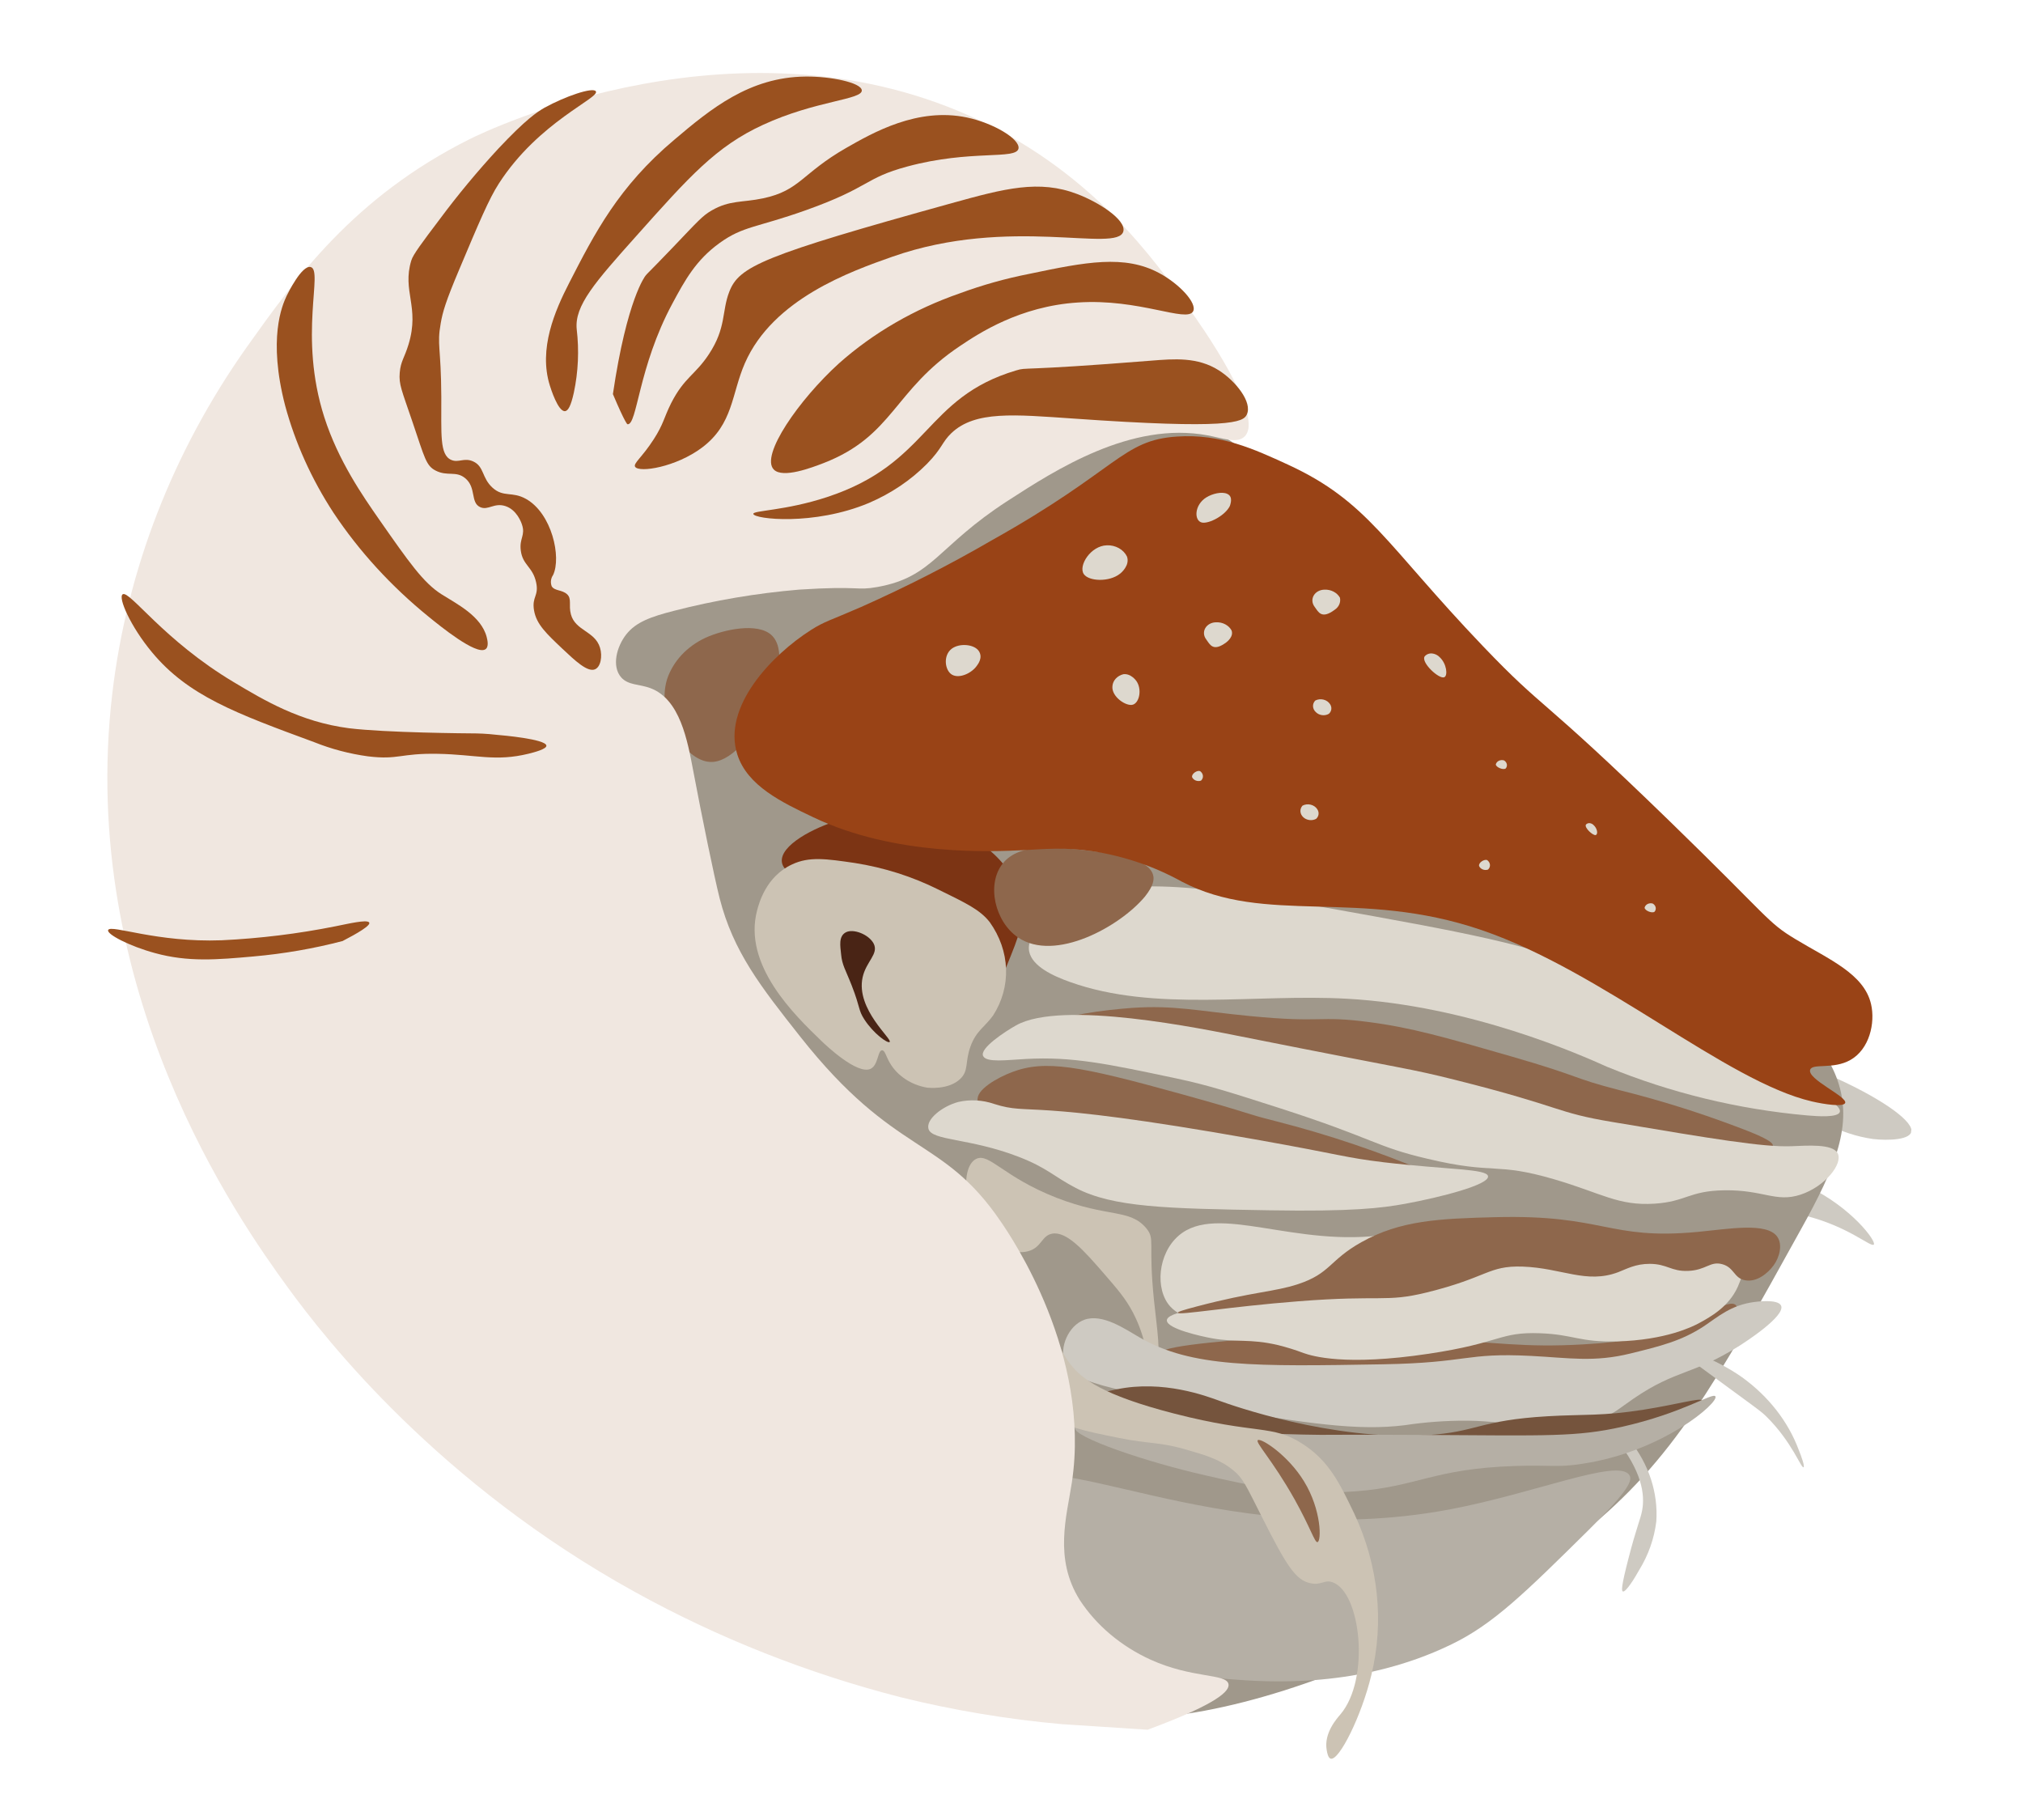 <svg width="458" height="412" viewBox="0 0 458 412" fill="none" xmlns="http://www.w3.org/2000/svg">
<g clip-path="url(#clip0)">
<path d="M409.41 268.678C419.222 273.376 424.891 281.075 424.219 281.753C423.547 282.43 418.515 277.648 408.619 275.182C404.419 274.134 403.602 274.572 398.992 273.696C389.686 272.003 378.803 267.736 379.182 265.831C379.561 263.599 395.931 262.179 409.41 268.678Z" fill="#CECAC2"/>
<path d="M414.489 243.548C425.312 248.311 432.602 253.368 432.751 255.886C432.856 258.107 427.359 258.244 424.018 257.85C420.386 257.322 416.884 256.182 413.708 254.493" fill="#CECAC2"/>
<path d="M407.594 278.539C388.398 313.214 378.798 330.563 358.629 346.802C322.85 375.605 256.089 401.924 229.955 382.274C204.247 362.967 242.891 318.099 207.793 272.79C195.061 256.3 184.123 254.794 169.797 231.474C160.424 216.222 162.628 209.34 149.559 176.232C139.132 149.823 136.418 149.552 136.961 143.543C139.824 112.629 216.006 74.722 266.442 93.73C320.746 114.201 304.671 185.343 372.778 214.935C387.158 221.182 410.086 227.65 415.993 244.514C419.517 254.533 415.681 264.044 407.594 278.539Z" fill="#A0988B"/>
<path d="M394.387 311.781C400.362 316.088 404.82 321.792 407.21 328.189C407.819 329.677 408.658 332.034 408.307 332.166C407.732 332.377 405.698 326.405 399.921 320.702C398.556 319.368 398.175 319.193 385.482 309.869C381.213 306.744 380.133 305.935 380.312 305.677C380.736 305.051 388.094 307.348 394.387 311.781Z" fill="#CECAC2"/>
<path d="M369.01 326.113C373.315 331.511 375.422 337.977 374.981 344.433C374.505 348.331 373.175 352.087 371.063 355.499C370.082 357.284 368.069 360.508 367.414 360.277C367.079 360.166 367.04 359.168 368.611 353.074C370.529 345.574 371.382 344.065 371.779 341.906C372.421 338.386 371.797 333.053 365.655 325.495" fill="#CECAC2"/>
<path d="M359.674 346.357C345.285 360.565 338.097 367.669 328.631 372.243C307.941 382.296 287.216 380.85 278.022 380.106C263.268 378.919 247.945 377.674 236.595 366.89C228.591 359.222 220.15 344.469 226.024 337.146C236.128 324.578 274.137 351.794 328.082 341.731C347.567 338.062 366.288 330.093 368.865 333.911C369.637 335.057 368.947 337.204 359.674 346.357Z" fill="#B5AFA5"/>
<path d="M242.294 222.325C261.48 229.156 284.086 224.942 304.887 226.094C332.836 227.624 358.046 238.903 363.852 241.513C378.209 247.409 393.537 251.13 409.165 252.515C411.578 252.727 416.043 253.025 416.518 251.762C417.259 249.75 407.427 245.107 399.517 241.178C373.355 228.148 374.909 226.281 360.751 219.968C347.142 213.885 331.355 211.053 299.793 205.404C264.69 199.125 251.7 199.192 241.848 204.957C239.799 206.156 232.069 210.672 233.005 215.424C233.7 218.744 238.325 220.919 242.294 222.325Z" fill="#DDD8CE"/>
<path d="M392.794 254.928C384.283 251.726 375.559 249.01 366.679 246.798C355.532 243.935 358.526 243.879 342.075 239.133C327.034 234.792 319.513 232.627 309.911 231.377C298.134 229.84 299.816 231.656 282.973 230.017C271.055 228.859 265.938 227.536 256.402 228.164C250.334 228.594 239.223 229.953 239.247 231.848C239.277 234.796 266.153 234.467 305.643 243.23C338.128 250.429 353.722 254.848 353.722 254.848C353.722 254.848 366.855 258.572 394.38 260.062C396.562 260.187 401.12 260.391 401.36 259.404C401.601 258.417 397.974 256.843 392.794 254.928Z" fill="#8E674C"/>
<path d="M230.064 232.11C240.444 226.305 271.937 232.846 282.062 234.86C319.776 242.367 318.734 241.785 329.448 244.467C354.332 250.717 351.789 251.798 365.171 254.022C387.793 257.825 399.099 259.714 405.49 259.486C409.327 259.334 414.818 258.915 416.02 261.036C417.341 263.393 413.194 268.636 407.613 270.457C402.032 272.278 399.268 269.337 390.397 269.461C382.344 269.58 381.792 272.025 374.581 272.491C366.344 273.02 362.598 270.111 351.924 266.99C338.367 263.005 338.579 265.998 323.176 262.325C311.242 259.542 311.203 257.773 289.58 250.821C278.852 247.378 273.488 245.651 266.434 244.162C250.67 240.82 242.779 239.159 232.299 239.73C227.862 239.973 223.38 240.585 222.596 239.099C221.64 237.371 227.592 233.492 230.064 232.11Z" fill="#DDD8CE"/>
<path d="M288.905 253.835C300.705 256.849 312.223 260.731 323.333 265.441C325.126 266.231 327.309 267.233 327.142 267.832C326.807 269.041 317.068 268.265 308.13 266.068C301.105 264.349 299.7 263.01 293.891 261.311C289.685 260.087 286.977 259.769 270.871 258.791C257.942 258.062 245.067 256.402 232.38 253.829C226.303 252.565 221.746 251.368 221.348 249.135C220.889 246.742 225.738 243.991 229.095 242.717C236.611 239.858 244.291 241.271 267.272 247.629C284.809 252.484 280.638 251.743 288.905 253.835Z" fill="#8E674C"/>
<path d="M336.885 266.271C336.597 264.565 327.789 264.826 313.312 263.124C304.07 262 304.697 261.585 283.989 257.91C231.137 248.515 233.718 252.637 225.072 249.915C222.452 249.007 219.596 248.852 216.926 249.473C213.352 250.44 209.62 253.363 210.2 255.536C210.924 258.288 219.463 257.586 230.547 261.854C237.112 264.382 238.55 266.332 243.565 268.94C252.009 273.32 263.926 273.601 287.392 273.99C306.111 274.304 312.747 273.499 318.16 272.51C326.067 271.054 337.211 268.215 336.885 266.271Z" fill="#DDD8CE"/>
<path d="M322.275 302.999C339.13 303.881 344.968 305.117 358.42 304.346C369.213 303.731 373.52 302.468 375.052 301.988C384.602 299.037 390.729 294.268 392.724 295.27C393.987 295.903 392.563 298.136 392.328 298.528C390.106 302.032 383.508 305.832 362.423 307.672C356.438 308.194 357.139 307.718 349.474 308.281C339.483 309.017 336.217 309.87 328.367 310.305C323.129 310.578 317.868 310.582 312.609 310.316C301.749 309.942 263.087 308.581 262.987 306.209C262.905 304.458 283.799 303.086 286.163 302.929C298.162 302.246 310.226 302.269 322.275 302.999V302.999Z" fill="#8E674C"/>
<path d="M266.837 279.738C275.595 272.17 293.357 282.671 314.155 279.441C315.628 279.223 318.071 278.749 318.847 279.743C320.632 281.923 313.498 290.681 303.173 294.601C301.692 295.156 300.163 295.614 298.599 295.972C291.449 297.696 270.993 302.627 264.894 295.716C261.465 291.853 262.121 283.814 266.837 279.738Z" fill="#DDD8CE"/>
<path d="M393.417 291.336C391.351 295.874 387.23 298.142 384.534 299.601C383.217 300.294 377.174 303.379 366.058 303.674C357.432 303.875 356.334 302.106 348.638 301.824C339.393 301.494 339.947 303.992 323.475 306.463C304.519 309.309 297.084 306.991 295.13 306.31C293.251 305.598 291.323 304.997 289.36 304.51C282.847 302.982 279.9 303.967 274.408 302.971C271.957 302.522 264.336 300.847 264.175 298.982C263.838 295.027 297.291 294.271 350.33 285.266C367.745 282.314 390.931 277.844 394.34 283.749C395.75 286.141 393.809 290.426 393.417 291.336Z" fill="#DDD8CE"/>
<path d="M338.598 275.545C363.272 274.924 364.076 280.758 384.212 278.896C391.396 278.216 399.946 276.651 402.334 279.932C403.653 281.752 402.857 284.669 401.54 286.46C400.224 288.251 397.751 290.298 395.127 289.839C392.503 289.379 392.667 286.934 389.903 286.189C387.14 285.444 386.28 287.559 382.148 287.711C378.352 287.857 377.463 286.136 373.514 286.112C370.259 286.101 368.282 287.263 366.357 287.998C359.153 290.72 353.597 287.054 344.752 286.738C336.921 286.463 336.899 289.182 322.923 292.611C313.589 294.887 312.868 293.105 293.998 294.583C278.145 295.821 266.809 297.819 266.657 297.193C266.601 296.987 267.693 296.606 271.055 295.73C283.719 292.399 288.424 292.492 293.838 290.72C301.277 288.272 300.873 285.314 308.233 281.198C317.073 276.268 325.723 275.872 338.598 275.545Z" fill="#8E674C"/>
<path d="M239.197 271.154C250.824 275.687 255.727 273.596 259.478 278.013C261.627 280.611 259.884 281.065 261.269 294.458C261.949 301.094 262.836 305.372 261.946 312.134C261.498 315.817 260.683 318.557 260.232 318.514C259.348 318.406 262.104 307.865 256.517 297.174C254.854 293.993 253.033 291.89 249.743 288.102C245.534 283.268 241.512 278.667 238.208 279.281C235.784 279.711 235.821 282.495 232.671 283.281C229.727 284.021 226.714 282.357 225.911 281.909C218.253 277.672 216.862 264.325 221.029 262.343C223.985 260.951 227.149 266.441 239.197 271.154Z" fill="#CCC3B4"/>
<path d="M361.816 321.372C360.039 321.996 357.104 322.773 347.646 322.545C339.538 322.342 338.144 321.682 332.163 321.62C327.407 321.593 322.67 321.936 318.011 322.644C307.496 323.947 296.092 322.315 273.818 318.508C246.696 313.924 242.366 311.96 241.089 308.581C239.717 304.991 241.95 300.064 245.483 298.776C249.563 297.286 254.714 300.869 258.006 302.776C269.758 309.591 284.19 309.348 313.069 308.854C332.578 308.516 331.562 306.185 346.635 306.955C355.302 307.402 360.883 308.443 369.157 306.4C375.897 304.743 380.701 303.575 385.829 300.191C388.877 298.155 391.845 295.456 397.128 294.755C397.727 294.676 402.371 294.061 403.188 295.492C404.512 297.826 394.795 304.027 393.793 304.665C383.184 311.365 379.605 309.948 369.874 316.592C366.543 318.862 365.266 320.214 361.816 321.372Z" fill="#CECAC2"/>
<path d="M372.151 319.124C362.888 320.602 358.522 320.141 350.453 320.609C334.761 321.515 334.46 324.213 322.975 324.895C301.491 326.172 278.875 318.13 276.154 317.144C273.114 316.039 263.341 312.338 252.826 314.517C250.82 314.928 248.21 315.463 248.148 316.413C247.967 319.662 278.167 324.831 301.64 327.254C311.18 328.239 351.353 332.05 376.326 321.699C376.848 321.482 385.638 317.843 385.243 317.013C384.944 316.392 379.445 317.978 372.151 319.124Z" fill="#75543D"/>
<path d="M307 337.602C321.01 336.537 324.449 332.493 342.932 331.878C351.139 331.603 352.518 332.273 358.118 331.389C376.452 328.701 389.294 317.412 388.354 316.106C387.714 315.199 381.034 319.889 367.175 323.016C357.012 325.285 350.493 325.018 322.98 324.849C297.542 324.699 302.499 324.928 295.096 324.764C260.085 324.01 243.816 320.957 243.31 323.138C242.803 325.319 259.766 331.039 272.912 333.993C282.907 336.307 293.475 338.644 307 337.602Z" fill="#B5AFA5"/>
<path d="M253.153 325.492C260.436 326.974 262.281 326.345 268.661 328.196C273.009 329.461 276.179 330.384 279.166 332.815C281.434 334.656 281.951 336.027 285.721 343.472C291.366 354.673 293.368 357.708 296.672 358.414C299.207 358.944 299.806 357.545 301.67 358.192C308.097 360.423 310.244 380.112 303.472 388.096C302.721 388.986 299.677 392.308 300.359 396.176C300.461 396.772 300.672 398.013 301.3 398.136C303.205 398.555 308.237 388.466 310.455 379.261C313.412 367.135 312.076 354.388 306.622 342.696C303.287 335.749 300.885 330.713 294.845 326.836C287.923 322.396 284.637 324.847 265.877 320.019C249.404 315.784 244.897 312.081 242.401 308.916C239.593 305.35 239.187 302.298 237.996 302.398C235.616 302.576 232.383 314.286 238.408 320.381C241.032 323.037 245.034 323.839 253.153 325.492Z" fill="#CCC3B4"/>
<path d="M284.775 326.02C285.508 325.502 291.563 329.369 295.218 335.339C299.2 341.817 299.192 348.93 298.272 349.111C297.641 349.232 296.762 345.995 293.076 339.401C288.042 330.448 284.099 326.51 284.775 326.02Z" fill="#8E674C"/>
<path d="M227.811 218.915C230.789 211.614 232.278 207.963 231.137 203.245C229.993 199.034 227.406 195.191 223.727 192.239C214.587 184.328 200.519 182.57 190.014 185.662C184.36 187.31 176.444 191.371 177.021 195.215C177.321 197.155 179.684 198.331 184.199 200.422C207.606 211.213 212.039 210.899 217.239 216.391C220.28 219.588 222.318 223.434 224.707 223.071C225.88 222.898 226.646 221.776 227.811 218.915Z" fill="#7C3414"/>
<path d="M212.446 201.381C218.767 204.487 221.898 205.954 224.087 208.779C226.365 211.978 227.637 215.628 227.767 219.344C227.897 223.061 226.882 226.706 224.827 229.897C222.988 232.465 221.006 233.334 219.715 236.904C218.423 240.473 219.375 242.341 217.402 244.239C214.746 246.802 210.071 246.245 209.833 246.216C208.065 245.905 206.39 245.241 204.94 244.276C203.491 243.311 202.306 242.072 201.479 240.655C200.59 239.157 200.356 237.774 199.714 237.766C198.685 237.745 198.858 241.166 197.071 241.977C194.065 243.34 187.001 236.652 186.006 235.689C179.913 229.82 168.111 218.466 171.413 206.075C171.838 204.457 173.442 198.425 179.293 195.702C183.204 193.841 187.085 194.43 193.523 195.365C200.145 196.405 206.549 198.441 212.446 201.381V201.381Z" fill="#CCC3B4"/>
<path d="M201.4 235.902C202.228 235.372 193.722 228.532 195.287 221.28C196.08 217.627 198.986 215.983 197.8 213.619C196.713 211.535 193.183 210.16 191.492 211.064C189.801 211.968 190.24 214.195 190.421 216.016C190.642 218.496 191.408 219.465 192.859 223.181C194.828 228.246 194.275 228.611 195.708 230.818C197.798 234.016 200.906 236.216 201.4 235.902Z" fill="#492415"/>
<path d="M174.614 143.73C171.449 140.892 163.872 142.494 159.717 144.383C155.486 146.358 152.363 149.732 151.017 153.781C148.44 162.299 155.179 172.219 160.72 172.485C169.505 173.074 180.968 149.433 174.614 143.73Z" fill="#8E674C"/>
<path d="M261.016 197.942C259.799 194.173 251.359 193.181 247.476 192.721C238.907 191.679 230.832 190.766 227.047 195.446C223.262 200.126 225.214 208.646 230.474 212.218C238.839 217.909 253.548 209.768 259.212 202.968C261.142 200.539 261.388 199.062 261.016 197.942Z" fill="#8E674C"/>
<path d="M184.129 185.016C202.732 193.891 224.717 192.792 231.765 192.457C236.522 192.23 240.912 191.724 247.502 192.724C254.566 193.839 261.355 196.158 267.48 199.546C286.518 209.572 307.615 201.017 335.486 210.575C362.908 219.973 390.794 244.825 410.207 249.347C412.943 249.984 417.311 250.644 417.732 249.714C418.375 248.285 409.014 244.284 409.823 242.151C410.352 240.662 415.061 242.157 418.918 239.963C423.233 237.532 424.585 231.598 423.603 227.332C422.027 220.458 414.115 217.217 406.489 212.61C400.011 208.703 400.812 208.064 378.19 186.084C347.78 156.532 350.13 161.339 335.736 146.282C313.676 123.202 309.772 113.556 291.565 105.173C283.952 101.677 276.341 98.158 266.479 98.828C253.986 99.645 253.234 106.271 224.54 122.314C215.028 127.835 205.151 132.874 194.958 137.408C187.883 140.496 186.727 140.636 183.606 142.616C174.763 148.234 163.455 160.025 166.936 170.834C169.211 177.91 177.024 181.64 184.129 185.016Z" fill="#994316"/>
<path d="M253.58 129.865C251.158 131.825 246.493 131.619 245.368 129.964C244.085 128.067 246.925 123.553 250.582 123.449C251.538 123.408 252.493 123.633 253.313 124.091C254.133 124.549 254.775 125.218 255.148 126.002C255.846 127.979 253.83 129.685 253.58 129.865Z" fill="#DDD8CE"/>
<path d="M278.453 114.502C277.471 116.626 273.787 118.608 272.136 118.302C270.268 117.911 270.363 114.266 273.14 112.582C274.443 111.783 276.617 111.206 277.869 111.814C279.289 112.478 278.477 114.306 278.453 114.502Z" fill="#DDD8CE"/>
<path d="M302.2 138.021C299.164 140.292 298.481 138.527 297.618 137.359C297.329 136.979 297.159 136.541 297.125 136.091C297.092 135.642 297.196 135.196 297.427 134.801C297.658 134.406 298.008 134.076 298.44 133.845C298.872 133.614 299.371 133.491 299.884 133.487C300.595 133.458 301.305 133.616 301.925 133.941C302.545 134.266 303.045 134.744 303.36 135.312C303.467 135.821 303.416 136.342 303.212 136.819C303.007 137.296 302.658 137.711 302.2 138.021Z" fill="#DDD8CE"/>
<path d="M277.656 145.398C274.619 147.669 273.935 145.915 273.074 144.736C272.783 144.356 272.613 143.918 272.579 143.468C272.546 143.018 272.651 142.572 272.884 142.178C273.117 141.783 273.469 141.454 273.903 141.226C274.337 140.997 274.838 140.876 275.352 140.877C276.06 140.847 276.769 141.004 277.387 141.33C278.005 141.655 278.502 142.133 278.814 142.7C279.356 144.086 277.819 145.266 277.656 145.398Z" fill="#DDD8CE"/>
<path d="M257.248 154.131C258.566 155.962 257.997 158.988 256.526 159.511C255.056 160.033 251.57 157.739 251.852 155.309C251.904 154.689 252.166 154.102 252.606 153.625C253.046 153.148 253.644 152.801 254.322 152.63C255.968 152.422 257.121 153.964 257.248 154.131Z" fill="#DDD8CE"/>
<path d="M221.201 150.646C220.053 152.375 217.256 153.671 215.584 152.766C213.912 151.862 213.437 148.393 215.473 146.853C217.255 145.528 220.552 145.847 221.587 147.363C222.622 148.879 221.348 150.43 221.201 150.646Z" fill="#DDD8CE"/>
<path d="M301.125 159.421C301.355 159.766 301.454 160.163 301.406 160.553C301.359 160.943 301.168 161.305 300.862 161.585C300.419 161.852 299.874 161.963 299.33 161.897C298.787 161.831 298.284 161.592 297.918 161.227C297.525 160.871 297.292 160.405 297.265 159.918C297.237 159.431 297.417 158.959 297.77 158.592C298.042 158.447 298.348 158.353 298.667 158.316C298.987 158.279 299.314 158.3 299.628 158.378C299.942 158.456 300.237 158.588 300.495 158.767C300.752 158.947 300.967 159.169 301.125 159.421V159.421Z" fill="#DDD8CE"/>
<path d="M298.233 183.205C298.463 183.55 298.562 183.947 298.514 184.337C298.467 184.727 298.276 185.089 297.97 185.369C297.517 185.617 296.974 185.714 296.436 185.642C295.898 185.571 295.4 185.336 295.03 184.979C294.659 184.623 294.441 184.167 294.413 183.692C294.384 183.218 294.549 182.756 294.876 182.388C295.147 182.24 295.452 182.144 295.772 182.105C296.091 182.066 296.419 182.086 296.733 182.163C297.048 182.239 297.344 182.371 297.602 182.551C297.86 182.73 298.075 182.953 298.233 183.205V183.205Z" fill="#DDD8CE"/>
<path d="M325.946 148.783C325.727 148.546 325.458 148.348 325.154 148.2C324.849 148.053 324.517 147.959 324.175 147.925C323.844 147.905 323.517 147.961 323.224 148.088C322.931 148.214 322.684 148.406 322.506 148.645C321.758 150.061 325.804 153.812 326.976 153.313C327.823 152.96 327.535 150.261 325.946 148.783Z" fill="#DDD8CE"/>
<path d="M360.769 186.768C360.541 186.531 360.218 186.378 359.87 186.344C359.705 186.333 359.542 186.36 359.395 186.422C359.249 186.484 359.125 186.579 359.036 186.698C358.668 187.412 360.697 189.236 361.27 189.037C361.844 188.838 361.616 187.514 360.769 186.768Z" fill="#DDD8CE"/>
<path d="M336.679 194.703C336.862 194.833 337.013 194.993 337.123 195.174C337.234 195.355 337.301 195.553 337.32 195.755C337.34 195.957 337.311 196.159 337.236 196.348C337.162 196.538 337.042 196.71 336.886 196.855C336.699 196.921 336.497 196.953 336.292 196.949C336.088 196.945 335.885 196.904 335.696 196.83C335.507 196.756 335.336 196.649 335.194 196.517C335.051 196.385 334.94 196.229 334.866 196.06C334.677 195.301 335.999 194.457 336.679 194.703Z" fill="#DDD8CE"/>
<path d="M271.696 174.568C271.879 174.698 272.03 174.858 272.14 175.039C272.251 175.22 272.318 175.418 272.337 175.62C272.357 175.822 272.328 176.024 272.254 176.213C272.179 176.403 272.06 176.575 271.904 176.72C271.716 176.786 271.514 176.818 271.31 176.814C271.105 176.81 270.902 176.769 270.713 176.695C270.525 176.621 270.354 176.514 270.211 176.382C270.068 176.25 269.957 176.094 269.883 175.925C269.734 175.171 271.018 174.311 271.696 174.568Z" fill="#DDD8CE"/>
<path d="M340.509 172.143C340.673 172.243 340.813 172.369 340.922 172.516C341.03 172.662 341.105 172.826 341.14 172.996C341.176 173.166 341.172 173.339 341.129 173.506C341.086 173.673 341.005 173.829 340.89 173.965C340.317 174.386 338.672 173.695 338.644 173.049C338.685 172.876 338.768 172.713 338.887 172.572C339.005 172.43 339.158 172.313 339.333 172.227C339.509 172.142 339.704 172.09 339.907 172.076C340.109 172.061 340.315 172.084 340.509 172.143V172.143Z" fill="#DDD8CE"/>
<path d="M374.163 204.543C374.336 204.64 374.485 204.767 374.601 204.916C374.717 205.065 374.797 205.232 374.836 205.407C374.875 205.582 374.873 205.761 374.829 205.933C374.784 206.104 374.699 206.265 374.579 206.404C374.006 206.825 372.361 206.135 372.333 205.489C372.369 205.315 372.448 205.151 372.562 205.008C372.676 204.864 372.824 204.744 372.996 204.655C373.168 204.567 373.361 204.511 373.562 204.491C373.763 204.472 373.967 204.489 374.163 204.543V204.543Z" fill="#DDD8CE"/>
<path d="M281.572 98.993C286.939 94.739 271.467 73.021 269.326 70.027C261.323 58.715 247.744 39.715 222.171 27.457C168.229 1.585 110.318 29.496 106.308 31.508C80.002 44.664 66.863 63.136 55.794 78.683C39.122 102.287 28.753 129.005 25.432 156.918C17.454 224.383 53.97 276.103 65.188 291.497C73.809 303.341 99.313 335.882 143.81 360.43C162.559 370.797 182.815 378.815 203.965 384.241C215.925 387.191 228.123 389.226 240.418 390.322L259.812 391.583C275.456 385.787 278.565 382.812 278.108 381.168C277.454 378.834 269.917 379.996 260.483 375.718C253.79 372.662 248.217 367.968 244.465 362.228C238.537 352.803 241.516 343.177 242.664 335.618C247.054 306.678 229.115 280.232 226.53 276.483C213.231 256.944 202.753 262.014 181.171 234.68C172.313 223.463 166.007 215.488 162.918 203.325C161.678 198.431 158.888 184.797 156.957 174.562C155.645 167.615 153.965 158.298 147.263 155.789C144.701 154.823 142.259 155.181 140.621 153.334C138.437 150.802 139.607 146.365 141.807 143.584C144.008 140.802 147.437 139.595 152.54 138.288C161.774 135.904 171.274 134.294 180.912 133.48C194.876 132.573 193.739 133.767 198.629 132.889C211.354 130.605 212.108 123.746 228.118 113.392C238.923 106.4 256.096 95.299 273.425 98.563C276.934 99.235 279.851 100.361 281.572 98.993Z" fill="#F0E7E0"/>
<path d="M196.723 113.86C201.745 111.707 206.207 108.702 209.857 105.013C213.343 101.465 213.258 100.076 215.394 98.046C220.786 92.931 229.691 93.851 242.952 94.751C278.341 97.245 281.435 95.6 282.261 93.878C283.624 91.041 279.671 86.203 275.926 83.832C271.126 80.783 265.805 81.234 260.583 81.65C230.155 84.082 232.718 83.062 230.048 83.859C209.197 90.061 210.573 104.855 187.238 112.531C177.776 115.644 170.419 115.544 170.55 116.343C170.715 117.519 184.27 119.086 196.723 113.86Z" fill="#9A511F"/>
<path d="M270.115 70.484C268.683 73.114 257.919 67.541 244.031 68.48C230.84 69.318 221.495 75.541 217.381 78.3C202.263 88.365 202.323 98.665 186.461 104.832C183.832 105.844 177.226 108.381 175.188 106.299C172.065 103.116 180.953 90.412 189.944 82.253C197.69 75.369 207.001 69.977 217.314 66.399C222.399 64.523 227.676 63.046 233.085 61.985C245.762 59.322 254.627 57.596 262.458 61.831C267.076 64.297 271.084 68.686 270.115 70.484Z" fill="#9A511F"/>
<path d="M158.968 101.301C166.034 95.969 165.586 89.185 168.645 82.209C175.025 67.646 192.609 61.432 202.029 58.115C228.624 48.756 253.031 57.379 254.323 52.372C254.962 49.763 248.799 45.801 243.895 43.931C235.24 40.624 227.49 42.66 215.51 45.981C172.527 57.891 167.331 60.297 165.104 66.054C163.369 70.516 164.467 74.154 160.506 80.168C157.414 84.885 154.91 85.422 151.931 91.298C150.305 94.535 150.252 95.965 147.991 99.463C145.315 103.612 143.31 104.899 143.791 105.682C144.708 107.067 153.053 105.757 158.968 101.301Z" fill="#9A511F"/>
<path d="M218.873 26.589C207.703 24.249 197.619 30.043 191.573 33.49C181.491 39.273 181.143 43.121 172.768 44.895C167.997 45.903 165.234 45.264 161.112 47.648C159.021 48.865 158.066 49.999 152.401 55.934C146.263 62.337 146.731 61.682 146.131 62.426C146.131 62.426 141.955 67.573 138.76 89.217C141.62 95.99 142.056 96.043 142.056 96.043C144.287 96.315 144.451 83.18 152.209 68.75C155.066 63.431 157.548 58.885 162.909 55.016C168.27 51.147 171.218 51.587 182.491 47.573C197.141 42.345 195.604 40.336 205.438 37.688C219.818 33.806 230.106 36.238 230.587 33.609C230.941 31.468 224.91 27.849 218.873 26.589Z" fill="#9A511F"/>
<path d="M75.94 209.696C67.498 211.386 58.885 212.445 50.193 212.861C35.522 213.414 25.175 209.258 24.499 210.519C23.984 211.45 29.408 214.224 35.05 215.751C42.594 217.837 49.176 217.259 57.425 216.521C64.266 215.914 71.006 214.747 77.557 213.035C80.76 211.381 84.202 209.404 83.54 208.786C82.879 208.169 79.03 209.079 75.94 209.696Z" fill="#9A511F"/>
<path d="M195.106 20.415C195.363 22.595 184.682 22.733 172.713 28.275C162.125 33.156 156.089 39.933 144.003 53.487C134.698 63.897 130.033 69.206 130.565 74.528C131.133 79.336 130.916 84.168 129.918 88.877C129.26 91.869 128.62 93.053 127.88 93.08C126.319 93.135 124.687 87.937 124.485 87.282C121.866 78.961 125.652 70.309 128.849 64.074C134.678 52.715 140.021 42.278 152.678 31.621C160.895 24.653 169.675 17.45 182.351 17.333C188.173 17.27 194.91 18.72 195.106 20.415Z" fill="#9A511F"/>
<path d="M107.899 166.036C105.57 166.022 87.419 165.882 78.996 164.858C67.97 163.423 59.788 158.538 52.907 154.418C37.031 144.94 29.317 133.57 27.779 134.539C26.661 135.244 29.569 141.848 34.397 147.646C42.577 157.507 53.362 161.471 71.136 168.014C75.022 169.572 79.121 170.652 83.313 171.224C90.284 172.072 90.517 170.488 99.165 170.652C107.814 170.816 112.154 172.477 119.681 170.624C120.883 170.326 123.828 169.574 123.697 168.776C123.462 167.298 113.623 166.452 112.655 166.37C109.921 166.049 107.913 166.038 107.899 166.036Z" fill="#9A511F"/>
<path d="M70.325 60.449C73.291 61.184 67.48 75.909 73.424 94.459C76.601 104.355 82.147 112.296 85.922 117.72C92.54 127.194 95.837 131.929 99.954 134.532C103.325 136.671 108.953 139.424 110.189 144.235C110.332 144.825 110.759 146.489 109.852 147.01C107.712 148.303 99.654 141.739 97.033 139.609C88.557 132.726 81.291 124.782 75.486 116.054C70.533 108.457 66.853 100.303 64.563 91.851C60.612 76.639 63.868 69.15 64.913 66.94C65.197 66.368 68.333 59.973 70.325 60.449Z" fill="#9A511F"/>
<path d="M134.88 20.648C136.043 22.098 121.99 27.48 112.937 41.554C110.709 44.998 108.45 50.355 103.927 61.101C100.916 68.235 100.227 70.593 99.779 73.179C98.885 78.21 99.854 78.398 99.91 89.83C99.958 98.142 99.461 103 102.191 104.126C103.821 104.827 105.077 103.531 107.121 104.457C109.661 105.607 109.038 108.195 111.527 110.426C114.016 112.656 115.91 111.181 119.06 112.931C124.957 116.218 127.136 126.179 125.216 130.175C124.958 130.551 124.796 130.973 124.743 131.414C124.689 131.855 124.745 132.304 124.905 132.73C125.578 133.805 127.199 133.477 128.36 134.506C129.521 135.535 128.687 136.999 129.251 139.077C130.256 142.821 134.688 142.846 135.837 146.619C136.43 148.572 135.996 151.042 134.648 151.544C132.951 152.167 130.186 149.565 127.314 146.855C123.71 143.438 121.446 141.34 120.905 138.19C120.364 135.04 122.048 134.965 121.38 131.858C120.612 128.26 118.302 127.979 117.898 124.577C117.562 121.837 118.992 121.205 118.176 118.769C118.012 118.247 117.002 115.426 114.439 114.576C111.876 113.727 110.506 115.629 108.704 114.802C106.433 113.755 107.906 110.347 105.283 108.229C103.211 106.54 101.304 107.897 98.654 106.547C96.458 105.439 96.17 103.733 93.369 95.472C90.923 88.27 90.281 87.047 90.496 84.398C90.711 81.749 91.576 81.025 92.501 77.936C95.076 69.429 90.986 65.941 93.121 58.958C93.525 57.617 95.523 54.962 99.515 49.677C103.636 44.132 108.079 38.781 112.827 33.644C119.075 26.997 121.591 25.364 123.25 24.397C128.031 21.766 134.163 19.708 134.88 20.648Z" fill="#9A511F"/>
</g>
<defs>
<clipPath id="clip0">
<rect width="416.834" height="364.166" fill="white" transform="matrix(-0.993 -0.121 -0.121 0.993 457.753 50.327)"/>
</clipPath>
</defs>
</svg>
